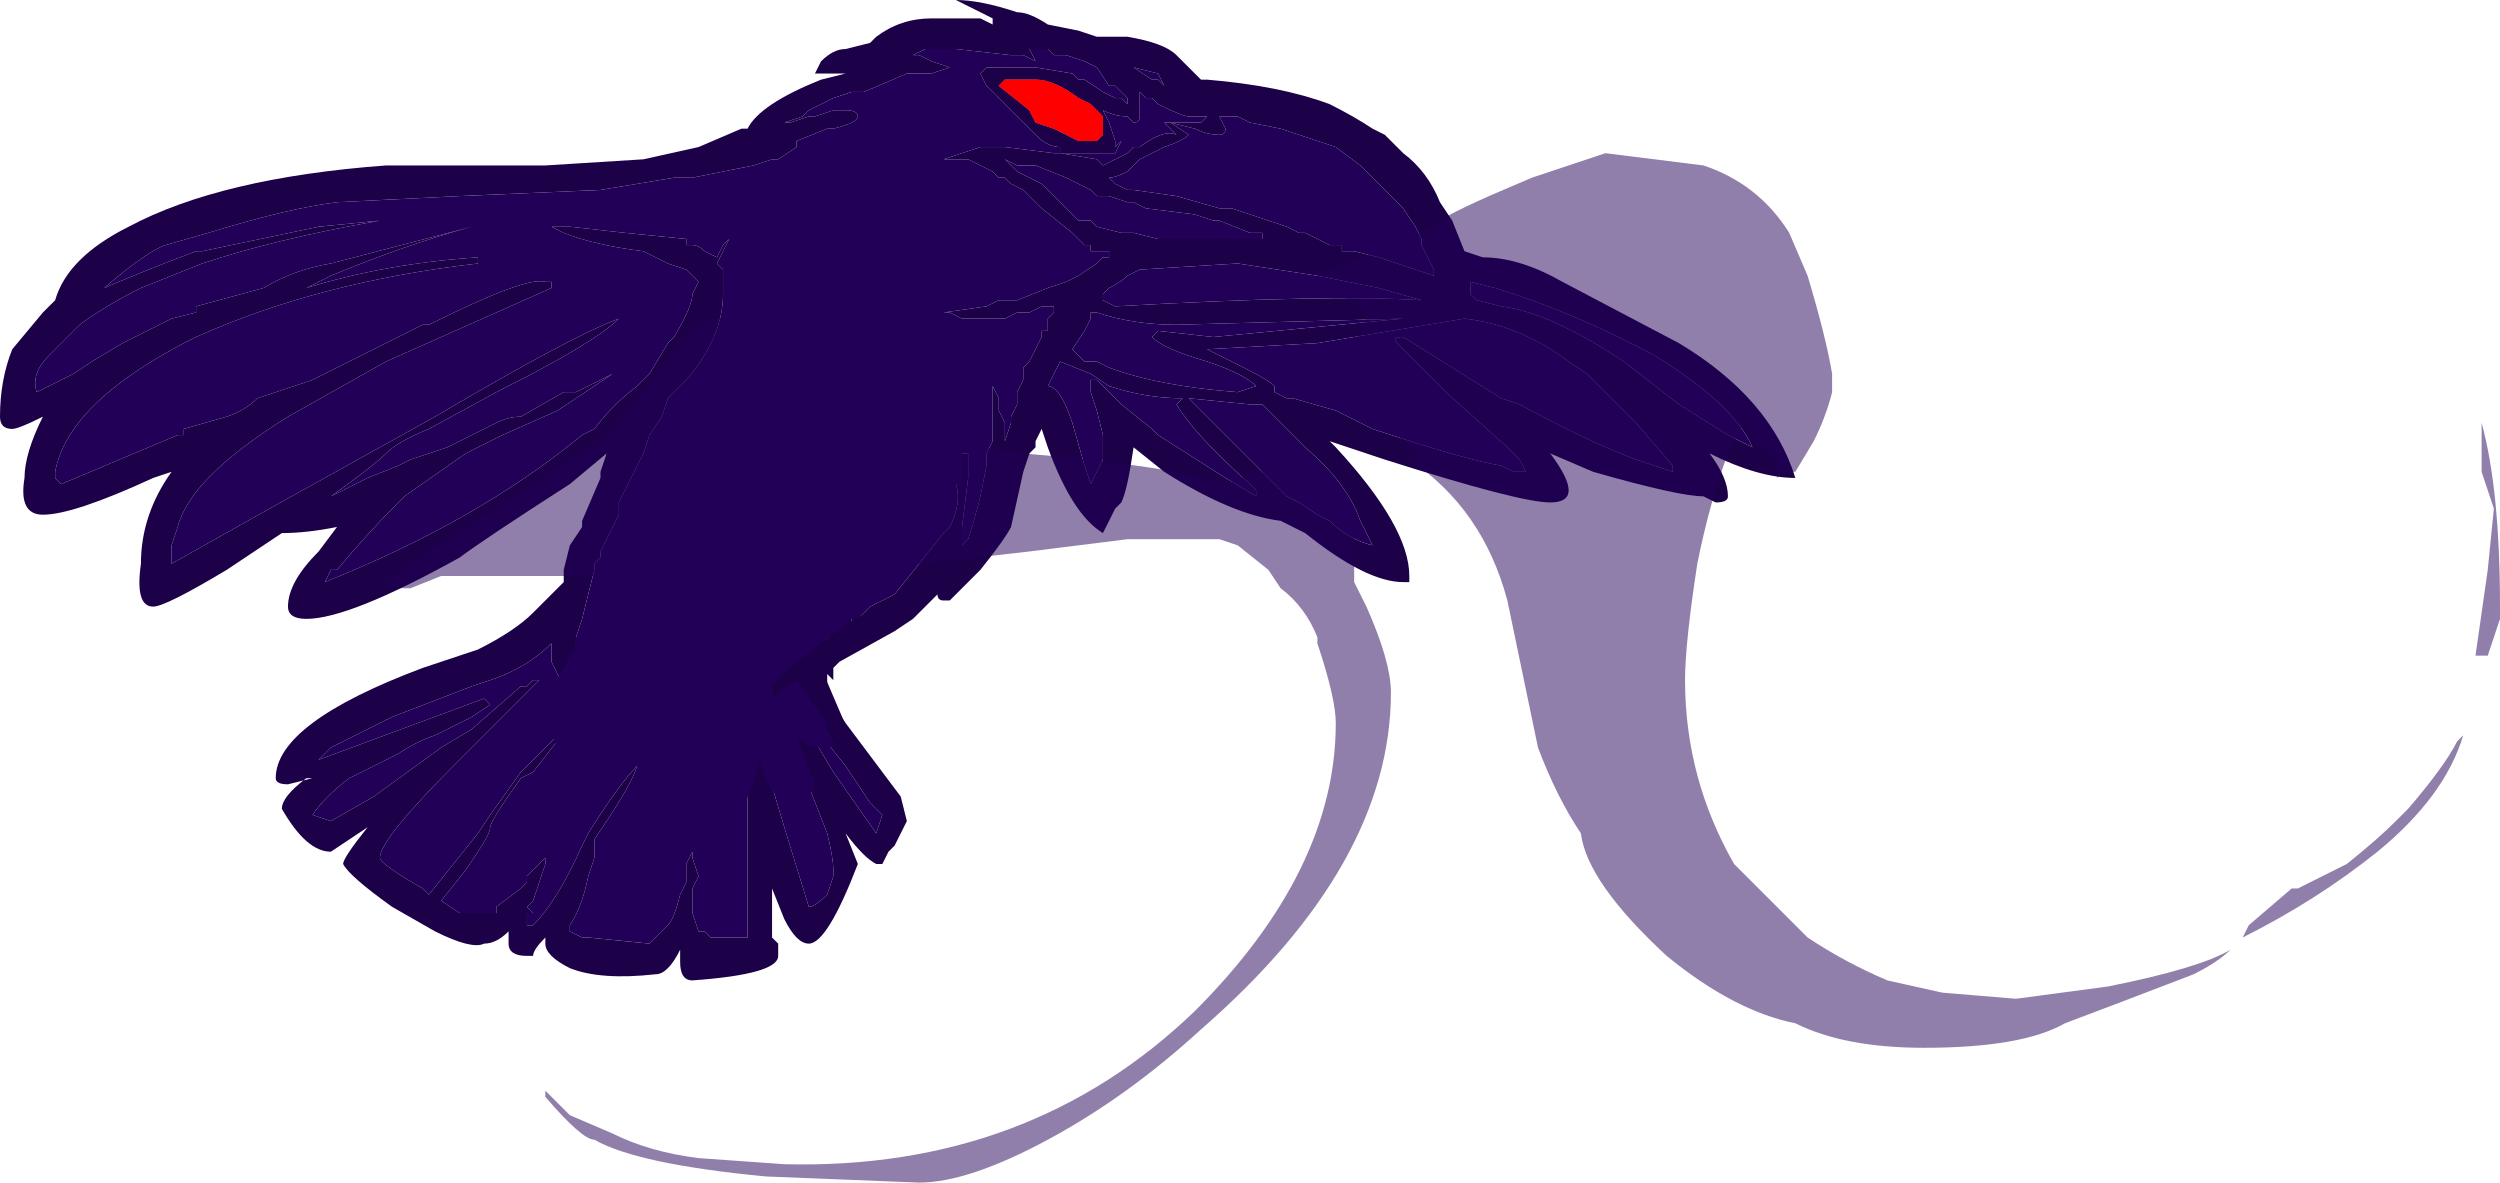 <?xml version="1.0" encoding="UTF-8" standalone="no"?>
<svg xmlns:ffdec="https://www.free-decompiler.com/flash" xmlns:xlink="http://www.w3.org/1999/xlink" ffdec:objectType="shape" height="9.65px" width="20.4px" xmlns="http://www.w3.org/2000/svg">
  <g transform="matrix(1.0, 0.0, 0.0, 1.0, 10.4, 10.45)">
    <path d="M-2.75 -9.75 L-2.75 -9.75" fill="#111111" fill-rule="evenodd" stroke="none"/>
    <path d="M-4.35 -5.25 L-4.35 -5.15 -4.4 -5.15 -4.35 -5.25" fill="#445f73" fill-rule="evenodd" stroke="none"/>
    <path d="M-3.6 -4.75 L-3.6 -4.7 -4.0 -4.5 -4.15 -4.45 -4.25 -4.4 -4.3 -4.4 -4.25 -4.6 -4.25 -4.55 Q-4.25 -4.5 -4.15 -4.5 L-4.15 -4.55 -4.05 -4.55 -3.95 -4.6 -3.9 -4.65 -3.85 -4.65 -3.7 -4.7 -3.6 -4.75 M-5.45 -4.65 L-5.45 -4.7 -5.2 -4.95 -5.45 -4.7 -5.4 -4.7 -5.1 -4.9 -4.9 -5.05 -4.9 -5.1 -4.8 -5.15 Q-4.7 -5.25 -4.6 -5.4 L-4.5 -5.65 -4.45 -5.65 -4.45 -5.5 -4.4 -5.45 -4.55 -5.15 -4.55 -5.05 -4.7 -4.9 -4.6 -5.1 -4.65 -5.15 -4.7 -5.1 -5.5 -4.45 -5.5 -4.55 -5.45 -4.65 M-4.3 -5.9 L-4.25 -5.85 Q-4.15 -5.7 -4.1 -5.5 L-4.1 -5.15 -4.15 -5.15 -4.15 -5.1 -4.2 -5.05 -4.25 -5.15 -4.25 -5.35 -4.3 -5.4 -4.3 -5.5 -4.35 -5.65 -4.45 -5.85 Q-4.45 -6.05 -4.3 -5.9 M-4.1 -6.0 L-4.0 -6.15 Q-3.8 -6.0 -3.8 -5.55 L-3.85 -5.3 -3.9 -5.15 -3.95 -5.1 -3.95 -5.2 -4.0 -5.3 Q-4.0 -5.6 -4.05 -5.75 L-4.1 -5.9 -4.1 -6.0 M-3.7 -5.8 L-3.7 -5.9 -3.65 -5.95 Q-3.65 -5.9 -3.6 -5.75 L-3.55 -5.6 Q-3.55 -5.45 -3.65 -5.2 L-3.7 -5.3 -3.7 -5.8 M-4.4 -4.9 L-4.45 -4.85 Q-4.55 -4.7 -4.65 -4.65 L-4.7 -4.7 -4.7 -4.8 Q-4.7 -4.9 -4.65 -4.9 L-4.4 -5.0 -4.35 -5.0 -4.4 -4.9" fill="#363c56" fill-rule="evenodd" stroke="none"/>
    <path d="M-1.4 -9.5 L-1.4 -9.35 -1.45 -9.3 -1.6 -9.3 -1.8 -9.4 -1.95 -9.45 -2.0 -9.55 -2.25 -9.75 -2.2 -9.8 -1.95 -9.8 Q-1.8 -9.8 -1.6 -9.65 L-1.5 -9.6 -1.4 -9.5" fill="#ff0000" fill-rule="evenodd" stroke="none"/>
    <path d="M-5.45 -4.65 L-5.5 -4.75 -5.65 -4.9 -5.65 -4.95 -5.7 -5.05 -5.7 -5.25 -5.65 -5.4 -5.55 -5.8 -5.55 -5.85 -5.5 -5.9 -5.5 -5.95 -5.35 -6.25 -5.35 -6.35 -5.15 -6.75 -5.1 -6.9 -5.0 -7.05 -4.95 -7.2 -4.8 -7.35 Q-4.5 -7.7 -4.5 -8.05 L-4.5 -8.25 -4.55 -8.3 -4.45 -8.5 -4.5 -8.45 -4.55 -8.35 -4.65 -8.4 Q-4.7 -8.45 -4.75 -8.45 L-4.8 -8.45 -4.8 -8.5 -5.3 -8.55 -5.75 -8.6 -5.9 -8.6 -5.8 -8.55 Q-5.55 -8.45 -5.15 -8.4 L-4.95 -8.3 -4.8 -8.25 -4.7 -8.15 -4.75 -8.05 Q-4.75 -7.95 -4.9 -7.7 L-4.95 -7.65 -5.1 -7.4 -5.2 -7.3 Q-5.4 -7.15 -5.55 -6.95 L-5.65 -6.9 Q-6.5 -6.2 -7.75 -5.7 L-7.7 -5.8 -7.65 -5.8 Q-7.4 -6.1 -7.15 -6.35 L-7.1 -6.4 -6.6 -6.75 -6.3 -6.9 -5.85 -7.1 -5.4 -7.4 -5.7 -7.25 -5.8 -7.25 -6.15 -7.05 Q-6.25 -7.05 -6.35 -7.0 L-6.75 -6.8 -7.05 -6.7 -7.15 -6.65 -7.4 -6.55 -7.7 -6.4 Q-7.35 -6.65 -7.25 -6.75 -7.15 -6.85 -6.9 -6.95 L-6.35 -7.25 Q-5.55 -7.65 -5.35 -7.85 -5.75 -7.7 -6.85 -7.05 L-8.2 -6.3 -9.0 -5.85 -9.0 -6.0 -8.95 -6.15 Q-8.85 -6.55 -8.05 -7.05 L-7.25 -7.5 -5.9 -8.1 -5.9 -8.15 -5.95 -8.15 Q-6.1 -8.2 -6.9 -7.8 L-6.95 -7.8 -7.85 -7.35 -8.3 -7.2 Q-8.4 -7.1 -8.55 -7.05 L-8.9 -6.95 -8.9 -6.9 -8.95 -6.9 -9.9 -6.5 -9.95 -6.55 -9.95 -6.6 Q-9.85 -7.15 -8.9 -7.65 L-8.8 -7.7 Q-7.8 -8.15 -6.5 -8.3 L-6.5 -8.35 Q-7.25 -8.3 -7.9 -8.1 L-7.7 -8.2 Q-7.1 -8.45 -6.55 -8.6 L-7.7 -8.3 Q-8.0 -8.25 -8.25 -8.1 L-8.8 -7.95 -8.8 -7.9 -9.0 -7.85 -9.4 -7.65 -9.65 -7.5 -9.8 -7.4 -10.1 -7.25 Q-10.15 -7.4 -10.0 -7.55 L-9.75 -7.8 Q-9.55 -7.95 -9.25 -8.1 L-8.75 -8.3 Q-8.15 -8.5 -7.3 -8.65 L-7.8 -8.6 -8.75 -8.4 -8.8 -8.4 Q-9.2 -8.25 -9.55 -8.1 -9.2 -8.4 -9.05 -8.45 L-8.7 -8.55 Q-8.05 -8.75 -7.65 -8.8 L-6.65 -8.85 -5.5 -8.9 -4.9 -9.0 -4.75 -9.0 -4.25 -9.1 -4.1 -9.15 -4.05 -9.15 -3.9 -9.25 -3.9 -9.3 -3.65 -9.4 -3.6 -9.4 Q-3.4 -9.45 -3.4 -9.5 -3.4 -9.55 -3.5 -9.55 L-3.6 -9.55 -3.75 -9.5 -3.8 -9.5 -3.95 -9.45 -4.0 -9.45 -3.85 -9.5 -3.8 -9.55 -3.6 -9.65 -3.45 -9.7 -3.35 -9.7 -3.0 -9.85 -2.8 -9.85 -2.65 -9.9 -2.8 -9.95 -2.9 -10.0 -2.95 -10.0 -2.85 -10.05 -2.6 -10.05 -2.15 -10.0 -2.05 -10.0 -1.95 -9.95 -2.0 -10.05 -1.85 -10.05 -1.8 -10.0 -1.7 -10.0 -1.55 -9.95 -1.45 -9.9 -1.35 -9.75 -1.3 -9.75 -1.2 -9.65 -1.2 -9.6 -1.25 -9.65 -1.3 -9.65 -1.4 -9.7 -1.55 -9.8 -1.6 -9.8 -1.65 -9.85 -1.95 -9.9 -2.35 -9.9 -2.4 -9.85 -2.35 -9.75 -1.95 -9.35 Q-1.85 -9.25 -1.75 -9.25 L-1.75 -9.2 -1.3 -9.2 -1.25 -9.3 -1.3 -9.25 -1.3 -9.3 -1.35 -9.45 -1.4 -9.55 Q-1.3 -9.5 -1.2 -9.5 L-1.15 -9.45 Q-1.1 -9.45 -1.1 -9.5 L-1.1 -9.7 -1.05 -9.65 -1.0 -9.65 -0.95 -9.6 Q-0.75 -9.5 -0.7 -9.5 L-0.55 -9.5 -0.6 -9.45 -0.9 -9.45 -0.8 -9.35 Q-0.9 -9.4 -1.1 -9.25 L-1.15 -9.25 -1.2 -9.2 -1.4 -9.1 -1.45 -9.15 -1.75 -9.2 -1.8 -9.2 -2.2 -9.25 -2.4 -9.25 -2.7 -9.15 -2.5 -9.15 -2.3 -9.05 -2.25 -9.0 -2.2 -9.0 -2.15 -8.95 -2.05 -8.9 -1.9 -8.75 -1.65 -8.55 -1.55 -8.45 -1.5 -8.45 -1.5 -8.4 -1.35 -8.4 -1.35 -8.35 -1.4 -8.35 -1.45 -8.3 -1.6 -8.2 -1.7 -8.15 -1.85 -8.1 -2.1 -8.0 -2.25 -8.0 -2.35 -7.95 -2.7 -7.9 -2.65 -7.9 -2.55 -7.85 -2.2 -7.85 -2.1 -7.9 -2.0 -7.9 -1.9 -7.95 -1.8 -7.95 -1.8 -7.9 -1.85 -7.85 -1.85 -7.75 -1.9 -7.75 -1.9 -7.7 -2.0 -7.5 -2.05 -7.45 -2.05 -7.35 -2.1 -7.25 -2.1 -7.15 -2.15 -7.05 -2.15 -7.0 -2.2 -6.85 -2.2 -7.0 -2.25 -7.1 -2.25 -7.2 -2.3 -7.3 -2.3 -6.85 -2.35 -6.75 -2.35 -6.65 -2.4 -6.4 Q-2.45 -6.2 -2.5 -6.05 L-2.55 -6.0 -2.55 -6.15 -2.5 -6.55 -2.5 -6.75 -2.55 -6.75 -2.55 -6.5 -2.6 -6.5 Q-2.55 -6.35 -2.65 -6.15 L-2.7 -6.1 -3.1 -5.6 -3.3 -5.5 -3.45 -5.35 -3.45 -5.55 Q-3.45 -5.85 -3.6 -6.05 -3.75 -6.2 -3.8 -6.1 L-3.85 -6.25 Q-3.95 -6.3 -4.0 -6.3 L-4.1 -6.3 -4.2 -6.25 -4.2 -6.05 -4.25 -6.1 -4.45 -6.1 -4.55 -6.0 -4.6 -5.85 -4.65 -5.75 -4.7 -5.6 Q-4.7 -5.5 -4.8 -5.35 -4.8 -5.5 -4.85 -5.65 L-4.9 -5.8 -4.9 -5.95 -4.95 -5.95 -4.95 -5.7 -4.9 -5.6 Q-4.9 -5.5 -5.0 -5.15 L-5.05 -5.15 -5.05 -5.1 -5.2 -4.95 -5.45 -4.7 -5.45 -4.65 M0.2 -6.35 L0.1 -6.4 -0.7 -7.2 -0.2 -7.15 -0.1 -7.15 0.25 -6.8 Q0.6 -6.5 0.7 -6.2 L0.8 -6.0 Q0.6 -6.05 0.45 -6.2 L0.35 -6.25 0.2 -6.35 M1.6 -8.05 L1.6 -8.15 1.8 -8.1 Q2.45 -7.9 3.1 -7.55 3.75 -7.15 3.9 -6.8 L3.7 -6.9 3.3 -7.15 2.85 -7.5 Q2.25 -7.9 1.85 -7.95 L1.65 -8.0 1.6 -8.05 M0.15 -7.2 L0.1 -7.2 0.0 -7.25 0.0 -7.3 Q-0.05 -7.35 -0.25 -7.45 L-0.55 -7.6 0.35 -7.65 1.55 -7.85 Q2.0 -7.8 2.4 -7.5 L2.55 -7.4 2.95 -7.0 3.25 -6.65 3.25 -6.6 2.95 -6.7 Q2.55 -6.85 2.0 -7.15 L1.85 -7.2 1.05 -7.7 Q0.95 -7.7 1.0 -7.65 L1.4 -7.25 1.9 -6.8 2.0 -6.7 2.05 -6.6 1.95 -6.6 1.85 -6.65 Q1.55 -6.7 0.8 -6.95 L0.5 -7.1 0.15 -7.2 M0.85 -8.1 L1.2 -8.0 Q0.45 -8.05 -1.3 -7.95 L-1.4 -8.0 -1.4 -8.05 -1.35 -8.1 -1.35 -8.1 Q-1.25 -8.15 -1.2 -8.2 L-1.1 -8.25 -0.3 -8.3 0.35 -8.2 0.85 -8.1 M0.2 -9.35 L0.5 -9.25 0.7 -9.1 1.05 -8.75 1.15 -8.6 1.2 -8.5 1.2 -8.45 1.3 -8.25 1.3 -8.2 0.85 -8.35 0.65 -8.4 0.55 -8.4 0.55 -8.45 0.45 -8.45 0.25 -8.55 0.2 -8.55 0.1 -8.6 -0.35 -8.75 -0.45 -8.75 -0.8 -8.85 -1.15 -8.9 -1.2 -8.9 -1.3 -8.95 -1.35 -9.0 Q-1.3 -9.0 -1.2 -9.05 L-1.1 -9.15 -0.9 -9.25 Q-0.75 -9.3 -0.7 -9.35 L-0.85 -9.45 -0.65 -9.4 Q-0.55 -9.35 -0.45 -9.35 -0.4 -9.35 -0.4 -9.4 L-0.45 -9.5 -0.3 -9.5 -0.2 -9.45 0.05 -9.4 0.2 -9.35 M-1.15 -9.9 L-0.95 -9.85 -0.9 -9.75 -0.95 -9.8 -1.0 -9.8 -1.15 -9.9 M-2.75 -9.75 L-2.75 -9.75 M-7.8 -4.25 L-7.7 -4.35 Q-7.5 -4.45 -7.2 -4.6 L-6.55 -4.85 -6.4 -4.9 Q-6.1 -5.0 -5.9 -5.2 L-5.9 -5.05 -5.8 -4.85 -5.8 -4.8 -5.7 -4.65 -5.7 -4.4 Q-5.65 -4.25 -5.55 -4.25 -5.3 -4.25 -4.85 -4.65 L-4.85 -4.5 Q-4.85 -4.4 -4.65 -4.4 -4.6 -4.4 -4.5 -4.45 L-4.5 -4.2 Q-4.5 -4.1 -4.35 -4.1 L-4.25 -4.15 -4.3 -4.0 -4.3 -2.8 -4.6 -2.8 -4.65 -2.85 -4.7 -2.85 -4.75 -3.0 -4.75 -3.2 -4.7 -3.3 -4.75 -3.45 -4.75 -3.5 -4.8 -3.4 -4.8 -3.25 -4.85 -3.15 Q-4.9 -2.95 -4.95 -2.9 -5.05 -2.8 -5.1 -2.75 L-5.6 -2.8 -5.65 -2.8 -5.75 -2.85 -5.75 -2.9 Q-5.65 -3.05 -5.6 -3.3 L-5.55 -3.45 -5.55 -3.6 -5.45 -3.75 Q-5.25 -4.05 -5.2 -4.2 -5.35 -4.05 -5.6 -3.65 L-5.65 -3.55 Q-5.85 -3.1 -6.05 -2.9 L-6.1 -2.9 -6.1 -3.0 -6.05 -3.0 -6.1 -3.05 -6.05 -3.1 -5.95 -3.4 -5.95 -3.45 -6.1 -3.3 -6.1 -3.25 -6.15 -3.2 -6.35 -3.05 -6.35 -3.0 -6.65 -3.0 -6.8 -3.1 -6.6 -3.35 -6.5 -3.5 Q-6.4 -3.65 -6.4 -3.7 -6.4 -3.75 -6.15 -4.1 L-6.05 -4.15 -5.7 -4.6 -6.15 -4.15 -6.4 -3.8 -6.5 -3.65 -6.9 -3.15 -6.95 -3.2 Q-7.3 -3.4 -7.3 -3.45 -7.3 -3.6 -6.7 -4.2 L-6.0 -4.9 -6.05 -4.9 -6.1 -4.85 -6.15 -4.85 -6.55 -4.5 -6.8 -4.35 -7.35 -3.95 -7.7 -3.75 -7.85 -3.8 Q-7.75 -3.95 -7.55 -4.1 L-7.15 -4.3 Q-7.0 -4.4 -6.85 -4.45 L-6.55 -4.6 -6.4 -4.7 -6.45 -4.75 -7.8 -4.25 M-1.5 -7.4 L-1.35 -7.3 Q-1.05 -7.2 -0.75 -7.2 L-0.8 -7.15 Q-0.65 -6.9 -0.2 -6.5 L-0.15 -6.45 -0.15 -6.4 -0.4 -6.55 -0.95 -6.9 -1.0 -6.95 -1.25 -7.15 -1.45 -7.35 -1.5 -7.35 -1.5 -7.25 -1.45 -7.1 -1.4 -6.9 Q-1.4 -6.85 -1.4 -6.7 L-1.5 -6.5 -1.55 -6.65 -1.65 -7.0 Q-1.75 -7.3 -1.85 -7.3 L-1.75 -7.5 -1.5 -7.4 M-1.55 -7.75 L-1.5 -7.85 -1.5 -7.9 -1.45 -7.9 Q-1.15 -7.8 -0.8 -7.8 L1.05 -7.85 -0.5 -7.7 -0.95 -7.75 -1.0 -7.7 Q-0.9 -7.6 -0.55 -7.5 -0.25 -7.4 -0.15 -7.3 L-0.3 -7.25 Q-0.95 -7.3 -1.35 -7.45 L-1.45 -7.5 -1.55 -7.5 -1.65 -7.6 -1.55 -7.75 M-2.1 -9.05 L-2.2 -9.15 -2.1 -9.1 -1.95 -9.1 -1.7 -9.0 -1.5 -8.9 -1.45 -8.85 -1.35 -8.85 -1.2 -8.8 -1.15 -8.8 -1.05 -8.75 -0.65 -8.7 -0.5 -8.65 -0.45 -8.65 -0.2 -8.55 -0.1 -8.55 -0.1 -8.5 -0.95 -8.5 -1.15 -8.55 -1.25 -8.55 -1.45 -8.6 -1.5 -8.65 -1.6 -8.65 -1.9 -8.95 -2.1 -9.05 M-3.25 -3.65 L-3.6 -4.15 -3.75 -4.4 -3.7 -4.45 -3.5 -4.2 -3.3 -3.9 -3.2 -3.8 -3.25 -3.65 M-4.15 -4.2 L-3.9 -4.3 Q-3.75 -3.9 -3.65 -3.65 -3.6 -3.45 -3.6 -3.35 L-3.6 -3.3 -3.65 -3.15 Q-3.75 -3.05 -3.8 -3.05 L-4.0 -3.7 -4.15 -4.2 M-4.05 -4.95 L-4.05 -5.05 -3.95 -4.95 -4.05 -4.85 -4.25 -4.6 -4.25 -4.75 -4.2 -4.8 Q-4.15 -4.8 -4.05 -4.95" fill="#220058" fill-rule="evenodd" stroke="none"/>
    <path d="M-3.6 -4.7 L-3.5 -4.55 -3.05 -3.95 -3.0 -3.75 -3.1 -3.55 -3.15 -3.5 -3.2 -3.4 -3.25 -3.4 Q-3.35 -3.45 -3.5 -3.65 L-3.4 -3.4 Q-3.65 -2.75 -3.8 -2.75 -3.9 -2.75 -4.0 -2.95 L-4.1 -3.2 -4.1 -2.8 -4.05 -2.75 -4.05 -2.65 Q-4.05 -2.5 -4.75 -2.45 -4.85 -2.45 -4.85 -2.6 L-4.85 -2.7 Q-4.95 -2.5 -5.05 -2.5 -5.5 -2.45 -5.75 -2.55 -5.95 -2.65 -5.95 -2.75 L-5.95 -2.8 Q-6.05 -2.7 -6.05 -2.65 L-6.1 -2.65 Q-6.25 -2.65 -6.25 -2.75 L-6.25 -2.85 Q-6.35 -2.75 -6.45 -2.75 -6.55 -2.7 -6.85 -2.85 L-7.2 -3.05 Q-7.55 -3.3 -7.6 -3.4 -7.6 -3.45 -7.4 -3.7 L-7.7 -3.5 Q-7.9 -3.5 -8.1 -3.85 -8.1 -3.95 -7.9 -4.1 L-7.85 -4.1 -8.05 -4.05 Q-8.15 -4.05 -8.15 -4.1 -8.15 -4.55 -6.95 -5.0 L-6.5 -5.15 Q-6.2 -5.3 -6.05 -5.45 L-5.8 -5.7 -5.8 -5.8 -5.75 -6.0 -5.65 -6.15 -5.65 -6.2 -5.5 -6.55 -5.5 -6.6 -5.45 -6.75 -5.75 -6.5 Q-6.45 -6.05 -6.65 -5.9 -7.55 -5.4 -7.9 -5.4 -8.05 -5.4 -8.05 -5.5 -8.05 -5.7 -7.8 -5.95 L-7.65 -6.15 Q-7.9 -6.1 -8.1 -6.1 L-8.55 -5.8 Q-9.05 -5.5 -9.15 -5.5 -9.3 -5.5 -9.25 -5.85 -9.25 -6.25 -9.0 -6.6 L-9.15 -6.55 Q-9.8 -6.25 -10.05 -6.25 -10.25 -6.25 -10.2 -6.55 -10.2 -6.75 -10.05 -7.05 -10.25 -6.95 -10.3 -6.95 -10.4 -6.95 -10.4 -7.05 -10.4 -7.35 -10.3 -7.6 L-10.05 -7.9 -9.95 -8.0 Q-9.85 -8.35 -9.35 -8.6 -8.6 -9.0 -7.25 -9.1 L-5.95 -9.1 -5.15 -9.15 -4.7 -9.25 -4.35 -9.4 -4.3 -9.4 Q-4.2 -9.6 -3.7 -9.8 L-3.5 -9.85 -3.75 -9.85 -3.7 -9.95 Q-3.6 -10.05 -3.5 -10.05 L-3.3 -10.1 -3.25 -10.15 Q-3.05 -10.3 -2.8 -10.3 L-2.4 -10.3 -2.3 -10.25 -2.3 -10.3 -2.6 -10.45 Q-2.4 -10.45 -2.1 -10.35 -2.0 -10.35 -1.85 -10.25 L-1.6 -10.2 -1.45 -10.15 -1.2 -10.15 Q-0.9 -10.1 -0.8 -10.0 L-0.6 -9.8 -0.55 -9.8 Q0.05 -9.75 0.45 -9.6 0.65 -9.5 0.8 -9.4 L0.9 -9.35 1.05 -9.2 Q1.25 -9.05 1.35 -8.8 L1.45 -8.65 1.55 -8.4 1.7 -8.35 Q2.0 -8.35 2.35 -8.15 L3.3 -7.65 Q4.05 -7.2 4.25 -6.55 3.95 -6.55 3.55 -6.75 3.7 -6.55 3.7 -6.4 3.7 -6.35 3.6 -6.35 L3.5 -6.4 Q3.3 -6.4 2.6 -6.6 L2.25 -6.75 Q2.4 -6.55 2.4 -6.45 2.4 -6.35 2.25 -6.35 2.0 -6.35 0.9 -6.7 L0.45 -6.85 0.5 -6.8 Q1.1 -6.15 1.1 -5.75 L1.1 -5.7 1.05 -5.7 Q0.75 -5.7 0.25 -6.1 L0.05 -6.2 Q-0.35 -6.25 -0.9 -6.6 L-1.15 -6.8 Q-1.2 -6.45 -1.25 -6.35 L-1.3 -6.3 -1.4 -6.1 Q-1.65 -6.25 -1.85 -6.8 L-1.9 -6.95 -1.95 -6.85 -1.95 -6.8 -2.0 -6.75 -2.05 -6.6 -2.15 -6.15 Q-2.2 -6.05 -2.4 -5.8 L-2.65 -5.55 -2.7 -5.55 Q-2.75 -5.55 -2.75 -5.6 L-2.95 -5.4 -3.1 -5.3 -3.55 -5.05 -3.6 -5.0 -3.6 -4.9 -3.65 -4.95 -3.65 -4.8 -3.6 -4.75 -3.7 -4.7 -3.85 -4.65 -3.9 -4.65 -3.95 -4.6 -4.05 -4.55 -4.15 -4.55 -4.15 -4.5 Q-4.25 -4.5 -4.25 -4.55 L-4.25 -4.6 -4.3 -4.4 -4.25 -4.4 -4.15 -4.45 -4.0 -4.5 -3.6 -4.7 M0.2 -9.35 L0.05 -9.4 -0.2 -9.45 -0.3 -9.5 -0.45 -9.5 -0.4 -9.4 Q-0.4 -9.35 -0.45 -9.35 -0.55 -9.35 -0.65 -9.4 L-0.85 -9.45 -0.7 -9.35 Q-0.75 -9.3 -0.9 -9.25 L-1.1 -9.15 -1.2 -9.05 Q-1.3 -9.0 -1.35 -9.0 L-1.3 -8.95 -1.2 -8.9 -1.15 -8.9 -0.8 -8.85 -0.45 -8.75 -0.35 -8.75 0.1 -8.6 0.2 -8.55 0.25 -8.55 0.45 -8.45 0.55 -8.45 0.55 -8.4 0.65 -8.4 0.85 -8.35 1.3 -8.2 1.3 -8.25 1.2 -8.45 1.2 -8.5 1.15 -8.6 1.05 -8.75 0.7 -9.1 0.5 -9.25 0.2 -9.35 M0.85 -8.1 L0.35 -8.2 -0.3 -8.3 -1.1 -8.25 -1.2 -8.2 Q-1.25 -8.15 -1.35 -8.1 L-1.35 -8.1 -1.4 -8.05 -1.4 -8.0 -1.3 -7.95 Q0.45 -8.05 1.2 -8.0 L0.85 -8.1 M0.15 -7.2 L0.5 -7.1 0.8 -6.95 Q1.55 -6.7 1.85 -6.65 L1.95 -6.6 2.05 -6.6 2.0 -6.7 1.9 -6.8 1.4 -7.25 1.0 -7.65 Q0.95 -7.7 1.05 -7.7 L1.85 -7.2 2.0 -7.15 Q2.55 -6.85 2.95 -6.7 L3.25 -6.6 3.25 -6.65 2.95 -7.0 2.55 -7.4 2.4 -7.5 Q2.0 -7.8 1.55 -7.85 L0.35 -7.65 -0.55 -7.6 -0.25 -7.45 Q-0.05 -7.35 0.0 -7.3 L0.0 -7.25 0.1 -7.2 0.15 -7.2 M1.6 -8.05 L1.65 -8.0 1.85 -7.95 Q2.25 -7.9 2.85 -7.5 L3.3 -7.15 3.7 -6.9 3.9 -6.8 Q3.75 -7.15 3.1 -7.55 2.45 -7.9 1.8 -8.1 L1.6 -8.15 1.6 -8.05 M0.2 -6.35 L0.35 -6.25 0.45 -6.2 Q0.6 -6.05 0.8 -6.0 L0.7 -6.2 Q0.6 -6.5 0.25 -6.8 L-0.1 -7.15 -0.2 -7.15 -0.7 -7.2 0.1 -6.4 0.2 -6.35 M-5.2 -4.95 L-5.05 -5.1 -5.05 -5.15 -5.0 -5.15 Q-4.9 -5.5 -4.9 -5.6 L-4.95 -5.7 -4.95 -5.95 -4.9 -5.95 -4.9 -5.8 -4.85 -5.65 Q-4.8 -5.5 -4.8 -5.35 -4.7 -5.5 -4.7 -5.6 L-4.65 -5.75 -4.6 -5.85 -4.55 -6.0 -4.45 -6.1 -4.25 -6.1 -4.2 -6.05 -4.2 -6.25 -4.1 -6.3 -4.0 -6.3 Q-3.95 -6.3 -3.85 -6.25 L-3.8 -6.1 Q-3.75 -6.2 -3.6 -6.05 -3.45 -5.85 -3.45 -5.55 L-3.45 -5.35 -3.3 -5.5 -3.1 -5.6 -2.7 -6.1 -2.65 -6.15 Q-2.55 -6.35 -2.6 -6.5 L-2.55 -6.5 -2.55 -6.75 -2.5 -6.75 -2.5 -6.55 -2.55 -6.15 -2.55 -6.0 -2.5 -6.05 Q-2.45 -6.2 -2.4 -6.4 L-2.35 -6.65 -2.35 -6.75 -2.3 -6.85 -2.3 -7.3 -2.25 -7.2 -2.25 -7.1 -2.2 -7.0 -2.2 -6.85 -2.15 -7.0 -2.15 -7.05 -2.1 -7.15 -2.1 -7.25 -2.05 -7.35 -2.05 -7.45 -2.0 -7.5 -1.9 -7.7 -1.9 -7.75 -1.85 -7.75 -1.85 -7.85 -1.8 -7.9 -1.8 -7.95 -1.9 -7.95 -2.0 -7.9 -2.1 -7.9 -2.2 -7.85 -2.55 -7.85 -2.65 -7.9 -2.7 -7.9 -2.35 -7.95 -2.25 -8.0 -2.1 -8.0 -1.85 -8.1 -1.7 -8.15 -1.6 -8.2 -1.45 -8.3 -1.4 -8.35 -1.35 -8.35 -1.35 -8.4 -1.5 -8.4 -1.5 -8.45 -1.55 -8.45 -1.65 -8.55 -1.9 -8.75 -2.05 -8.9 -2.15 -8.95 -2.2 -9.0 -2.25 -9.0 -2.3 -9.05 -2.5 -9.15 -2.7 -9.15 -2.4 -9.25 -2.2 -9.25 -1.8 -9.2 -1.75 -9.2 -1.45 -9.15 -1.4 -9.1 -1.2 -9.2 -1.15 -9.25 -1.1 -9.25 Q-0.9 -9.4 -0.8 -9.35 L-0.9 -9.45 -0.6 -9.45 -0.55 -9.5 -0.7 -9.5 Q-0.75 -9.5 -0.95 -9.6 L-1.0 -9.65 -1.05 -9.65 -1.1 -9.7 -1.1 -9.5 Q-1.1 -9.45 -1.15 -9.45 L-1.2 -9.5 Q-1.3 -9.5 -1.4 -9.55 L-1.35 -9.45 -1.3 -9.3 -1.3 -9.25 -1.25 -9.3 -1.3 -9.2 -1.75 -9.2 -1.75 -9.25 Q-1.85 -9.25 -1.95 -9.35 L-2.35 -9.75 -2.4 -9.85 -2.35 -9.9 -1.95 -9.9 -1.65 -9.85 -1.6 -9.8 -1.55 -9.8 -1.4 -9.7 -1.3 -9.65 -1.25 -9.65 -1.2 -9.6 -1.2 -9.65 -1.3 -9.75 -1.35 -9.75 -1.45 -9.9 -1.55 -9.95 -1.7 -10.0 -1.8 -10.0 -1.85 -10.05 -2.0 -10.05 -1.95 -9.95 -2.05 -10.0 -2.15 -10.0 -2.6 -10.05 -2.85 -10.05 -2.95 -10.0 -2.9 -10.0 -2.8 -9.95 -2.65 -9.9 -2.8 -9.85 -3.0 -9.85 -3.35 -9.7 -3.45 -9.7 -3.6 -9.65 -3.8 -9.55 -3.85 -9.5 -4.0 -9.45 -3.95 -9.45 -3.8 -9.5 -3.75 -9.5 -3.6 -9.55 -3.5 -9.55 Q-3.4 -9.55 -3.4 -9.5 -3.4 -9.45 -3.6 -9.4 L-3.65 -9.4 -3.9 -9.3 -3.9 -9.25 -4.05 -9.15 -4.1 -9.15 -4.25 -9.1 -4.75 -9.0 -4.9 -9.0 -5.5 -8.9 -6.65 -8.85 -7.65 -8.8 Q-8.05 -8.75 -8.7 -8.55 L-9.05 -8.45 Q-9.2 -8.4 -9.55 -8.1 -9.2 -8.25 -8.8 -8.4 L-8.75 -8.4 -7.8 -8.6 -7.3 -8.65 Q-8.15 -8.5 -8.75 -8.3 L-9.25 -8.1 Q-9.55 -7.95 -9.75 -7.8 L-10.0 -7.55 Q-10.15 -7.4 -10.1 -7.25 L-9.8 -7.4 -9.65 -7.5 -9.4 -7.65 -9.0 -7.85 -8.8 -7.9 -8.8 -7.95 -8.25 -8.1 Q-8.0 -8.25 -7.7 -8.3 L-6.55 -8.6 Q-7.1 -8.45 -7.7 -8.2 L-7.9 -8.1 Q-7.25 -8.3 -6.5 -8.35 L-6.5 -8.3 Q-7.8 -8.15 -8.8 -7.7 L-8.9 -7.65 Q-9.85 -7.15 -9.95 -6.6 L-9.95 -6.55 -9.9 -6.5 -8.95 -6.9 -8.9 -6.9 -8.9 -6.95 -8.55 -7.05 Q-8.4 -7.1 -8.3 -7.2 L-7.85 -7.35 -6.95 -7.8 -6.9 -7.8 Q-6.1 -8.2 -5.95 -8.15 L-5.9 -8.15 -5.9 -8.1 -7.25 -7.5 -8.05 -7.05 Q-8.85 -6.55 -8.95 -6.15 L-9.0 -6.0 -9.0 -5.85 -8.2 -6.3 -6.85 -7.05 Q-5.75 -7.7 -5.35 -7.85 -5.55 -7.65 -6.35 -7.25 L-6.9 -6.95 Q-7.15 -6.85 -7.25 -6.75 -7.35 -6.65 -7.7 -6.4 L-7.4 -6.55 -7.15 -6.65 -7.05 -6.7 -6.75 -6.8 -6.35 -7.0 Q-6.25 -7.05 -6.15 -7.05 L-5.8 -7.25 -5.7 -7.25 -5.4 -7.4 -5.85 -7.1 -6.3 -6.9 -6.6 -6.75 -7.1 -6.4 -7.15 -6.35 Q-7.4 -6.1 -7.65 -5.8 L-7.7 -5.8 -7.75 -5.7 Q-6.5 -6.2 -5.65 -6.9 L-5.55 -6.95 Q-5.4 -7.15 -5.2 -7.3 L-5.1 -7.4 -4.95 -7.65 -4.9 -7.7 Q-4.75 -7.95 -4.75 -8.05 L-4.7 -8.15 -4.8 -8.25 -4.95 -8.3 -5.15 -8.4 Q-5.55 -8.45 -5.8 -8.55 L-5.9 -8.6 -5.75 -8.6 -5.3 -8.55 -4.8 -8.5 -4.8 -8.45 -4.75 -8.45 Q-4.7 -8.45 -4.65 -8.4 L-4.55 -8.35 -4.5 -8.45 -4.45 -8.5 -4.55 -8.3 -4.5 -8.25 -4.5 -8.05 Q-4.5 -7.7 -4.8 -7.35 L-4.95 -7.2 -5.0 -7.05 -5.1 -6.9 -5.15 -6.75 -5.35 -6.35 -5.35 -6.25 -5.5 -5.95 -5.5 -5.9 -5.55 -5.85 -5.55 -5.8 -5.65 -5.4 -5.7 -5.25 -5.7 -5.05 -5.65 -4.95 -5.65 -4.9 -5.5 -4.75 -5.45 -4.65 -5.5 -4.55 -5.5 -4.45 -4.7 -5.1 -4.65 -5.15 -4.6 -5.1 -4.7 -4.9 -4.55 -5.05 -4.55 -5.15 -4.4 -5.45 -4.45 -5.5 -4.45 -5.65 -4.5 -5.65 -4.6 -5.4 Q-4.7 -5.25 -4.8 -5.15 L-4.9 -5.1 -4.9 -5.05 -5.1 -4.9 -5.4 -4.7 -5.45 -4.7 -5.2 -4.95 M-1.15 -9.9 L-1.0 -9.8 -0.95 -9.8 -0.9 -9.75 -0.95 -9.85 -1.15 -9.9 M-1.4 -9.5 L-1.5 -9.6 -1.6 -9.65 Q-1.8 -9.8 -1.95 -9.8 L-2.2 -9.8 -2.25 -9.75 -2.0 -9.55 -1.95 -9.45 -1.8 -9.4 -1.6 -9.3 -1.45 -9.3 -1.4 -9.35 -1.4 -9.5 M-2.1 -9.05 L-1.9 -8.95 -1.6 -8.65 -1.5 -8.65 -1.45 -8.6 -1.25 -8.55 -1.15 -8.55 -0.95 -8.5 -0.1 -8.5 -0.1 -8.55 -0.2 -8.55 -0.45 -8.65 -0.5 -8.65 -0.65 -8.7 -1.05 -8.75 -1.15 -8.8 -1.2 -8.8 -1.35 -8.85 -1.45 -8.85 -1.5 -8.9 -1.7 -9.0 -1.95 -9.1 -2.1 -9.1 -2.2 -9.15 -2.1 -9.05 M-1.55 -7.75 L-1.65 -7.6 -1.55 -7.5 -1.45 -7.5 -1.35 -7.45 Q-0.95 -7.3 -0.3 -7.25 L-0.15 -7.3 Q-0.25 -7.4 -0.55 -7.5 -0.9 -7.6 -1.0 -7.7 L-0.95 -7.75 -0.5 -7.7 1.05 -7.85 -0.8 -7.8 Q-1.15 -7.8 -1.45 -7.9 L-1.5 -7.9 -1.5 -7.85 -1.55 -7.75 M-1.5 -7.4 L-1.75 -7.5 -1.85 -7.3 Q-1.75 -7.3 -1.65 -7.0 L-1.55 -6.65 -1.5 -6.5 -1.4 -6.7 Q-1.4 -6.85 -1.4 -6.9 L-1.45 -7.1 -1.5 -7.25 -1.5 -7.35 -1.45 -7.35 -1.25 -7.15 -1.0 -6.95 -0.95 -6.9 -0.4 -6.55 -0.15 -6.4 -0.15 -6.45 -0.2 -6.5 Q-0.65 -6.9 -0.8 -7.15 L-0.75 -7.2 Q-1.05 -7.2 -1.35 -7.3 L-1.5 -7.4 M-7.8 -4.25 L-6.45 -4.75 -6.4 -4.7 -6.55 -4.6 -6.85 -4.45 Q-7.0 -4.4 -7.15 -4.3 L-7.55 -4.1 Q-7.75 -3.95 -7.85 -3.8 L-7.7 -3.75 -7.35 -3.95 -6.8 -4.35 -6.55 -4.5 -6.15 -4.85 -6.1 -4.85 -6.05 -4.9 -6.0 -4.9 -6.7 -4.2 Q-7.3 -3.6 -7.3 -3.45 -7.3 -3.4 -6.95 -3.2 L-6.9 -3.15 -6.5 -3.65 -6.4 -3.8 -6.15 -4.15 -5.7 -4.6 -6.05 -4.15 -6.15 -4.1 Q-6.4 -3.75 -6.4 -3.7 -6.4 -3.65 -6.5 -3.5 L-6.6 -3.35 -6.8 -3.1 -6.65 -3.0 -6.35 -3.0 -6.35 -3.05 -6.15 -3.2 -6.1 -3.25 -6.1 -3.3 -5.95 -3.45 -5.95 -3.4 -6.05 -3.1 -6.1 -3.05 -6.05 -3.0 -6.1 -3.0 -6.1 -2.9 -6.05 -2.9 Q-5.85 -3.1 -5.65 -3.55 L-5.6 -3.65 Q-5.35 -4.05 -5.2 -4.2 -5.25 -4.05 -5.45 -3.75 L-5.55 -3.6 -5.55 -3.45 -5.6 -3.3 Q-5.65 -3.05 -5.75 -2.9 L-5.75 -2.85 -5.65 -2.8 -5.6 -2.8 -5.1 -2.75 Q-5.05 -2.8 -4.95 -2.9 -4.9 -2.95 -4.85 -3.15 L-4.8 -3.25 -4.8 -3.4 -4.75 -3.5 -4.75 -3.45 -4.7 -3.3 -4.75 -3.2 -4.75 -3.0 -4.7 -2.85 -4.65 -2.85 -4.6 -2.8 -4.3 -2.8 -4.3 -4.0 -4.25 -4.15 -4.35 -4.1 Q-4.5 -4.1 -4.5 -4.2 L-4.5 -4.45 Q-4.6 -4.4 -4.65 -4.4 -4.85 -4.4 -4.85 -4.5 L-4.85 -4.65 Q-5.3 -4.25 -5.55 -4.25 -5.65 -4.25 -5.7 -4.4 L-5.7 -4.65 -5.8 -4.8 -5.8 -4.85 -5.9 -5.05 -5.9 -5.2 Q-6.1 -5.0 -6.4 -4.9 L-6.55 -4.85 -7.2 -4.6 Q-7.5 -4.45 -7.7 -4.35 L-7.8 -4.25 M-3.7 -5.8 L-3.7 -5.3 -3.65 -5.2 Q-3.55 -5.45 -3.55 -5.6 L-3.6 -5.75 Q-3.65 -5.9 -3.65 -5.95 L-3.7 -5.9 -3.7 -5.8 M-4.1 -6.0 L-4.1 -5.9 -4.05 -5.75 Q-4.0 -5.6 -4.0 -5.3 L-3.95 -5.2 -3.95 -5.1 -3.9 -5.15 -3.85 -5.3 -3.8 -5.55 Q-3.8 -6.0 -4.0 -6.15 L-4.1 -6.0 M-4.3 -5.9 Q-4.45 -6.05 -4.45 -5.85 L-4.35 -5.65 -4.3 -5.5 -4.3 -5.4 -4.25 -5.35 -4.25 -5.15 -4.2 -5.05 -4.15 -5.1 -4.15 -5.15 -4.1 -5.15 -4.1 -5.5 Q-4.15 -5.7 -4.25 -5.85 L-4.3 -5.9 M-4.35 -5.25 L-4.4 -5.15 -4.35 -5.15 -4.35 -5.25 M-4.4 -4.9 L-4.35 -5.0 -4.4 -5.0 -4.65 -4.9 Q-4.7 -4.9 -4.7 -4.8 L-4.7 -4.7 -4.65 -4.65 Q-4.55 -4.7 -4.45 -4.85 L-4.4 -4.9 M-4.05 -4.95 Q-4.15 -4.8 -4.2 -4.8 L-4.25 -4.75 -4.25 -4.6 -4.05 -4.85 -3.95 -4.95 -4.05 -5.05 -4.05 -4.95 M-4.15 -4.2 L-4.0 -3.7 -3.8 -3.05 Q-3.75 -3.05 -3.65 -3.15 L-3.6 -3.3 -3.6 -3.35 Q-3.6 -3.45 -3.65 -3.65 -3.75 -3.9 -3.9 -4.3 L-4.15 -4.2 M-3.25 -3.65 L-3.2 -3.8 -3.3 -3.9 -3.5 -4.2 -3.7 -4.45 -3.75 -4.4 -3.6 -4.15 -3.25 -3.65" fill="#1c0048" fill-rule="evenodd" stroke="none"/>
    <path d="M-1.4 -9.5 L-1.4 -9.35 -1.45 -9.3 -1.6 -9.3 -1.8 -9.4 -1.95 -9.45 -2.0 -9.55 -2.25 -9.75 -2.2 -9.8 -1.95 -9.8 Q-1.8 -9.8 -1.6 -9.65 L-1.5 -9.6 -1.4 -9.5" fill="#ff0000" fill-rule="evenodd" stroke="none"/>
    <path d="M-3.6 -4.4 Q-3.55 -4.35 -3.7 -4.35 -3.8 -4.35 -3.9 -4.45 L-3.75 -4.05 Q-3.8 -3.9 -3.95 -3.9 -4.1 -3.9 -4.2 -4.25 -4.3 -3.85 -4.5 -3.6 -4.65 -3.75 -4.65 -3.9 L-4.65 -4.1 Q-4.7 -4.05 -4.75 -4.05 L-4.95 -4.15 Q-5.1 -4.3 -5.1 -4.4 -5.4 -3.95 -5.6 -3.95 -5.75 -3.95 -5.95 -4.65 -5.95 -4.9 -4.75 -6.55 -4.7 -6.55 -4.7 -6.45 L-4.7 -6.4 Q-4.35 -6.7 -4.15 -6.65 L-4.1 -6.6 -4.1 -6.65 Q-3.7 -7.05 -3.55 -7.05 -3.55 -6.95 -3.75 -6.75 -3.9 -6.55 -3.9 -6.45 -3.9 -6.4 -3.8 -6.35 L-3.75 -6.25 -3.45 -6.5 Q-3.35 -6.5 -3.1 -5.9 -3.1 -5.75 -3.45 -5.4 L-3.5 -5.35 -3.7 -5.2 Q-4.1 -4.9 -4.1 -4.85 -4.1 -4.7 -4.05 -4.8 L-3.9 -4.9 -3.65 -4.55 -3.65 -4.5 -3.6 -4.4" fill="#220058" fill-rule="evenodd" stroke="none"/>
    <path d="M-3.5 -5.35 L-3.25 -5.5 Q-3.3 -5.35 -3.6 -5.1 L-3.75 -5.0 -3.7 -5.0 -3.4 -4.3 Q-3.4 -4.25 -3.45 -4.25 -3.55 -4.3 -3.6 -4.4 L-3.65 -4.5 -3.65 -4.55 -3.8 -4.75 -3.8 -4.95 -3.9 -4.9 -4.05 -4.8 Q-4.1 -4.7 -4.1 -4.85 -4.1 -4.9 -3.7 -5.2 L-3.5 -5.35" fill="#1c0048" fill-rule="evenodd" stroke="none"/>
    <path d="M2.1 -9.0 L2.7 -9.2 3.5 -9.1 Q3.95 -8.95 4.2 -8.55 L4.35 -8.2 Q4.5 -7.7 4.55 -7.4 L4.55 -7.25 Q4.5 -7.05 4.4 -6.85 L4.25 -6.6 4.15 -6.6 4.1 -6.55 4.1 -6.7 Q3.9 -6.8 3.85 -7.0 L3.85 -7.05 3.7 -6.75 Q3.55 -6.35 3.45 -5.85 3.35 -5.2 3.35 -4.9 3.35 -4.1 3.75 -3.4 L4.35 -2.8 Q4.65 -2.6 5.0 -2.45 L5.45 -2.35 6.05 -2.3 6.8 -2.4 Q7.55 -2.55 7.8 -2.7 7.7 -2.6 7.5 -2.5 6.85 -2.25 6.45 -2.1 6.1 -1.9 5.3 -1.9 4.65 -1.9 4.25 -2.1 3.75 -2.2 3.2 -2.65 2.55 -3.25 2.5 -3.65 2.3 -3.95 2.15 -4.35 L1.9 -5.55 Q1.7 -6.3 1.1 -6.7 L1.15 -6.75 1.2 -6.7 Q1.05 -6.85 1.0 -6.9 0.65 -7.25 0.65 -7.55 0.65 -7.75 0.75 -7.85 L0.65 -8.0 0.4 -8.05 0.35 -8.05 0.35 -8.25 0.45 -8.25 Q0.85 -8.4 1.3 -8.6 1.3 -8.65 1.75 -8.85 L2.1 -9.0 M0.25 -6.2 L0.05 -6.3 0.1 -6.25 0.25 -6.2 M0.65 -5.7 L0.75 -5.5 Q0.95 -5.05 0.95 -4.8 0.95 -3.4 -0.6 -2.05 -1.2 -1.5 -1.85 -1.15 -2.5 -0.8 -2.9 -0.8 L-4.15 -0.85 Q-5.2 -0.95 -5.55 -1.15 -5.65 -1.15 -5.95 -1.5 L-5.95 -1.55 -5.75 -1.35 -5.4 -1.2 Q-5.1 -1.05 -4.7 -1.0 L-4.0 -0.95 Q-2.0 -0.9 -0.65 -2.2 0.5 -3.35 0.5 -4.55 0.5 -4.75 0.35 -5.2 L0.35 -5.25 Q0.25 -5.5 0.05 -5.65 L-0.05 -5.8 -0.3 -6.0 -0.45 -6.05 -1.2 -6.05 -2.0 -5.95 -4.2 -5.7 -5.3 -5.75 -6.8 -5.75 -7.05 -5.65 -7.1 -5.65 Q-7.25 -5.65 -7.3 -5.7 L-7.25 -5.7 -7.25 -5.75 -7.2 -5.75 -5.45 -6.9 -4.8 -7.7 Q-4.6 -7.95 -4.4 -7.8 -4.25 -7.8 -4.25 -7.65 L-3.9 -7.4 -3.25 -7.05 Q-3.05 -6.9 -2.75 -6.85 L-2.7 -6.85 -2.05 -6.75 Q-0.85 -6.65 -0.4 -6.5 L-0.15 -6.6 Q0.15 -6.65 0.45 -6.4 0.6 -6.25 0.65 -6.1 L0.65 -5.7 M10.0 -5.4 L9.9 -5.1 9.8 -5.1 9.9 -5.8 9.95 -6.3 9.85 -6.6 9.85 -7.0 Q10.0 -6.45 10.0 -5.5 L10.0 -5.4 M9.7 -4.45 Q9.55 -3.95 9.0 -3.5 8.5 -3.1 7.9 -2.8 L7.95 -2.9 8.3 -3.2 8.35 -3.2 Q8.55 -3.3 8.75 -3.4 9.0 -3.6 9.15 -3.75 L9.25 -3.85 Q9.55 -4.2 9.65 -4.4 L9.7 -4.45 M-0.1 -6.3 L0.05 -6.2 -0.05 -6.3 -0.1 -6.3" fill="#220058" fill-opacity="0.502" fill-rule="evenodd" stroke="none"/>
  </g>
</svg>
